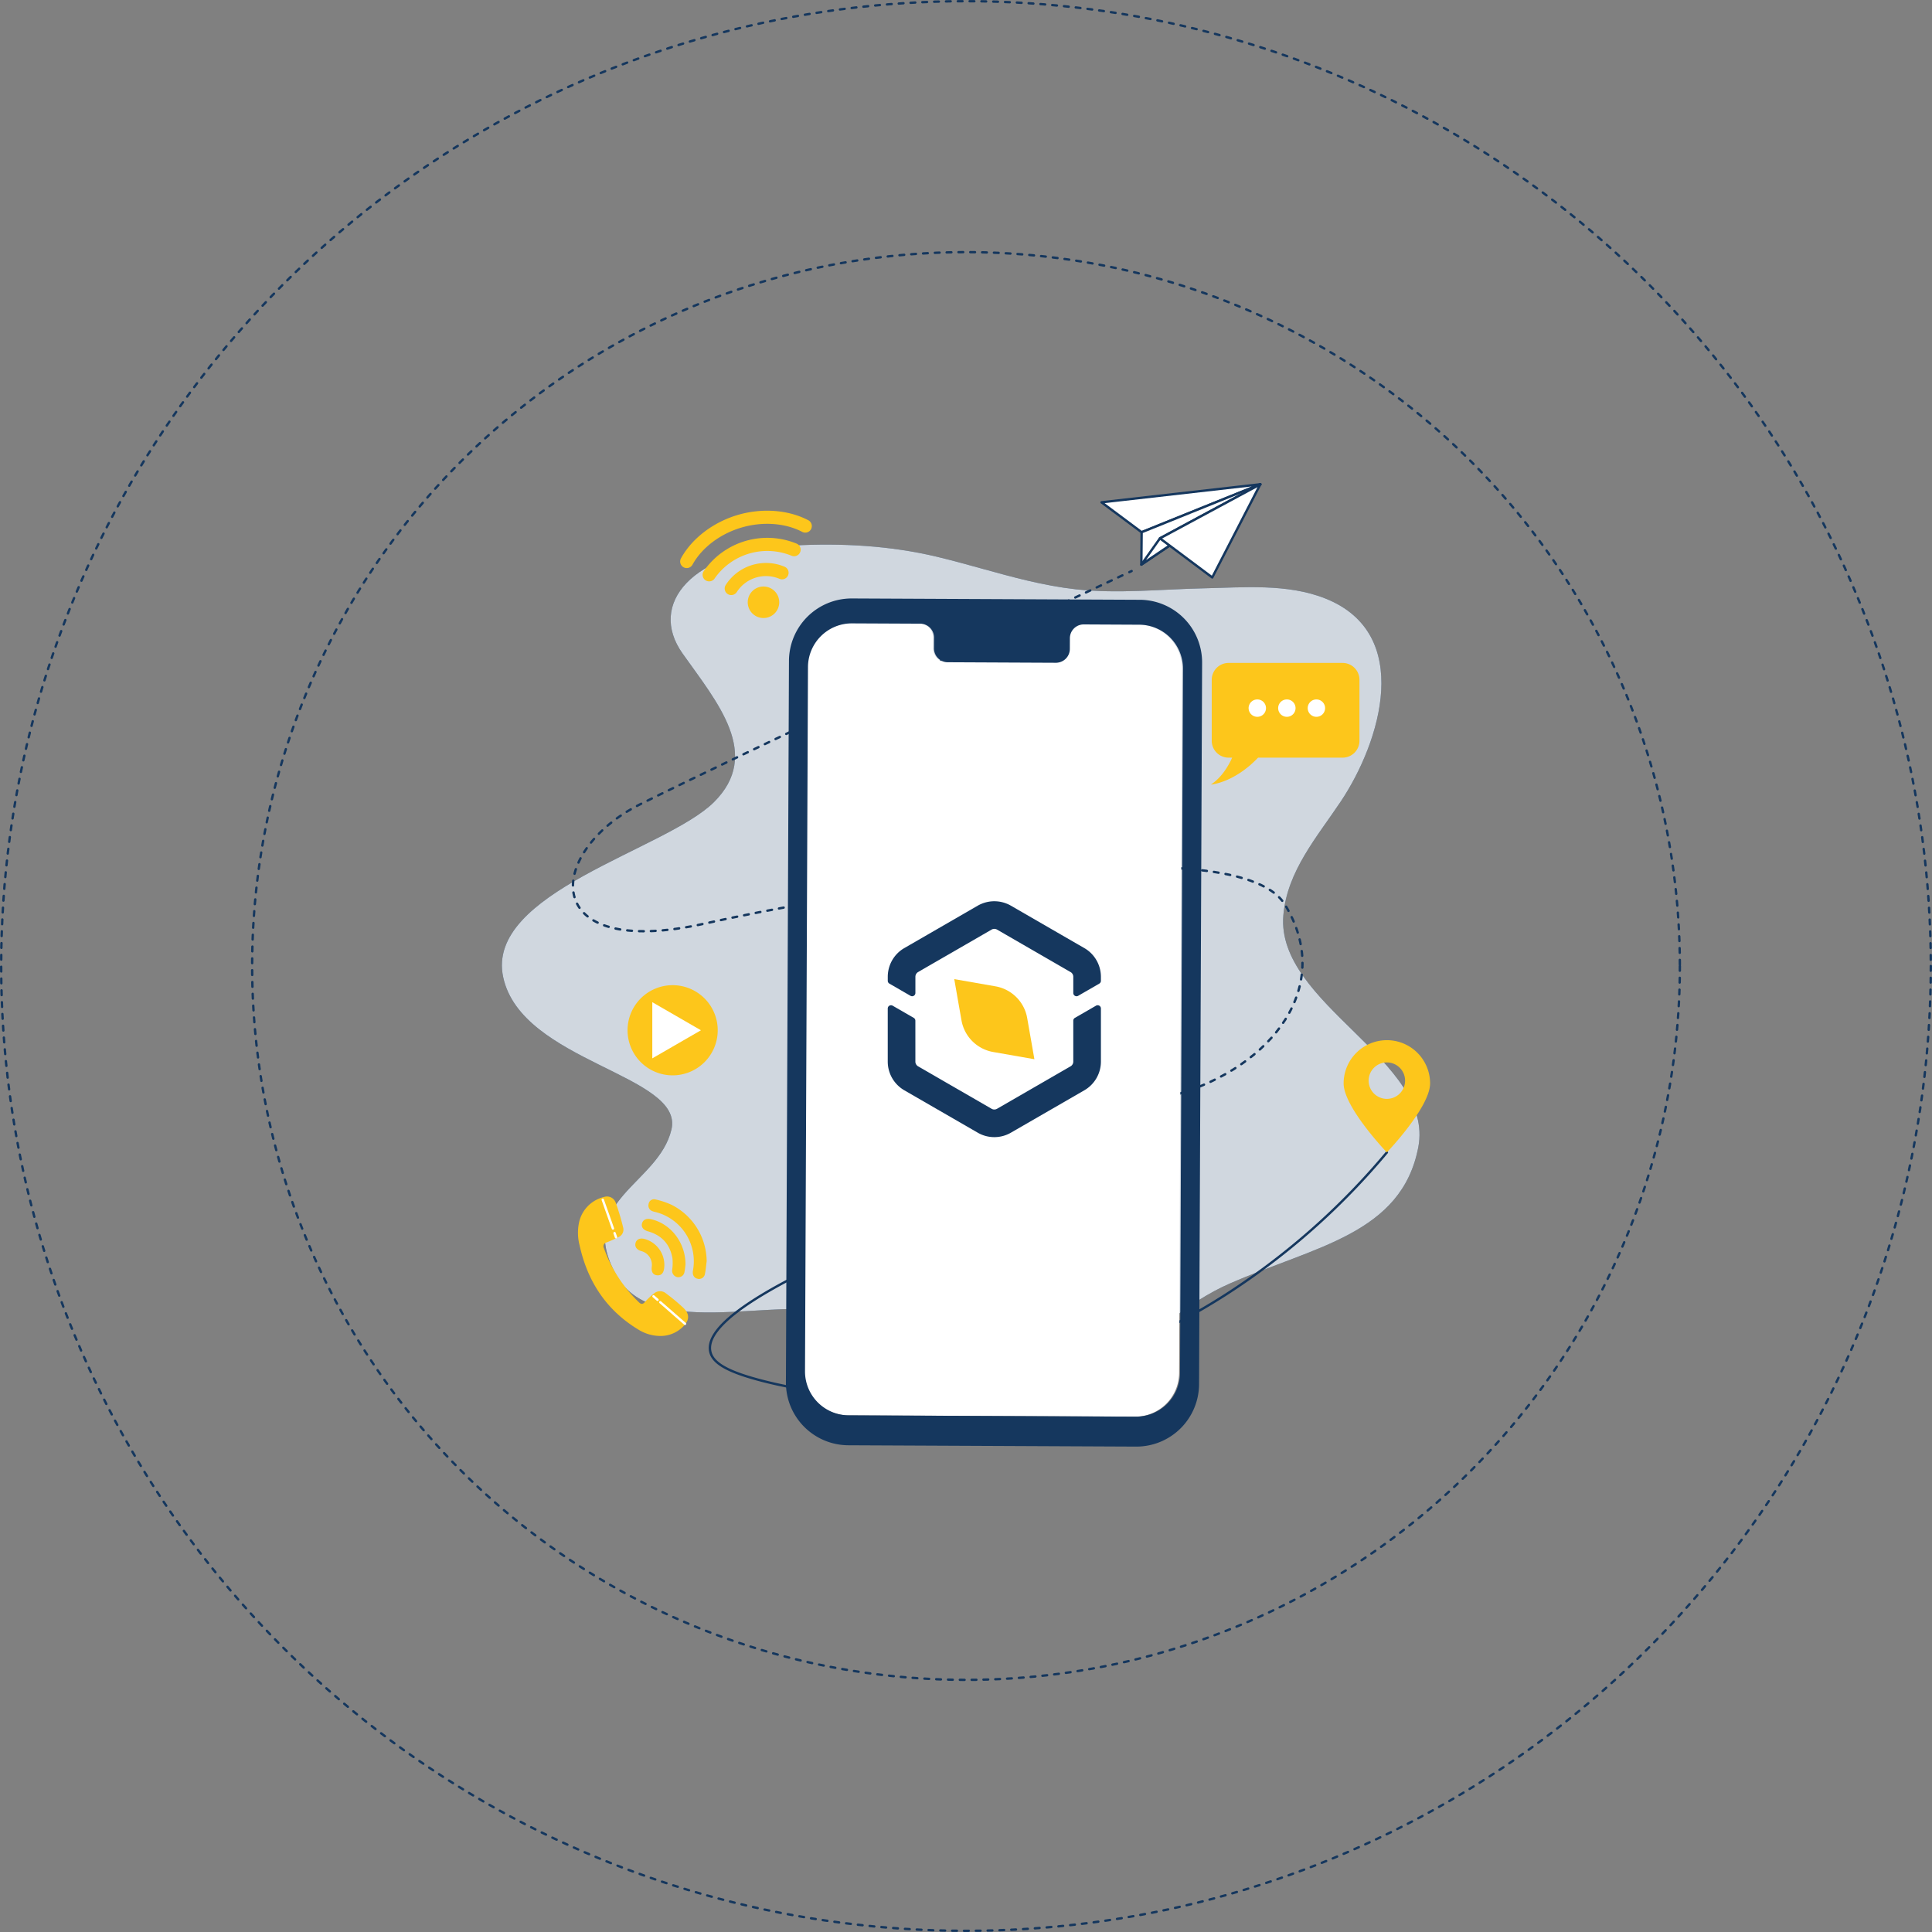 <svg xmlns="http://www.w3.org/2000/svg" width="716" height="716" viewBox="0 0 716 716">
  <rect x="0" y="0" width="716" height="716" fill="#808080" stroke="none"/>
  <g id="Group_1075" data-name="Group 1075" transform="translate(-600.252 -106.289)">
    <g id="Group_820" data-name="Group 820">
      <g id="Group_803" data-name="Group 803">
        <g id="Group_1174" data-name="Group 1174">
          <g id="Group_802" data-name="Group 802">
            <path id="Path_9791" data-name="Path 9791" d="M963.782,316.925c-5.436-1.5-10.869-3.007-16.348-4.312-17.342-4.129-35.313-5.1-53.134-4.164-37.68,1.968-54.122,21.643-41.1,40.01s29.459,37.388,11.647,55.1-84.952,33.45-78.1,64.933,67.138,36.076,62.343,56.409-35.625,26.238-20.552,53.791,70.564,3.28,88.377,17.711,27.4,26.235,56.862,30.828,50.7-31.485,82.212-45.258,63.713-18.367,69.878-50.506-52.75-53.129-50.012-85.923c1.369-16.393,12.586-29.183,21.329-42.291,14.769-22.143,26.941-62.052-5.638-75.11-14.168-5.679-30.452-4.134-45.379-3.815-15.525.332-31.626,2.073-47.1.37-12.047-1.327-23.664-4.553-35.278-7.767" fill="#15375e"/>
            <path id="Path_9791-2" data-name="Path 9791" d="M963.782,316.925c-5.436-1.5-10.869-3.007-16.348-4.312-17.342-4.129-35.313-5.1-53.134-4.164-37.68,1.968-54.122,21.643-41.1,40.01s29.459,37.388,11.647,55.1-84.952,33.45-78.1,64.933,67.138,36.076,62.343,56.409-35.625,26.238-20.552,53.791,70.564,3.28,88.377,17.711,27.4,26.235,56.862,30.828,50.7-31.485,82.212-45.258,63.713-18.367,69.878-50.506-52.75-53.129-50.012-85.923c1.369-16.393,12.586-29.183,21.329-42.291,14.769-22.143,26.941-62.052-5.638-75.11-14.168-5.679-30.452-4.134-45.379-3.815-15.525.332-31.626,2.073-47.1.37-12.047-1.327-23.664-4.553-35.278-7.767" fill="#fff" opacity="0.8" style="isolation: isolate"/>
            <path id="Path_9792" data-name="Path 9792" d="M1019.632,317.918l-.851.4" fill="none" stroke="#15375e" stroke-linecap="round" stroke-linejoin="round" stroke-width="0.879"/>
            <path id="Path_9793" data-name="Path 9793" d="M1016.222,319.516c-22.245,10.43-146.784,68.868-178.7,84.827-35.088,17.544-38.309,58.2,24.148,44.166,39.884-8.963,195.793-37.9,214.741-7.019,18.552,30.233-4.762,60.147-40.207,70.455" fill="none" stroke="#15375e" stroke-linecap="round" stroke-linejoin="round" stroke-width="0.879" stroke-dasharray="1.755 2.632"/>
            <path id="Path_9794" data-name="Path 9794" d="M1034.829,512.332q-.454.125-.914.245" fill="none" stroke="#15375e" stroke-linecap="round" stroke-linejoin="round" stroke-width="0.879"/>
            <path id="Path_9795" data-name="Path 9795" d="M1114.228,533.374a263.143,263.143,0,0,1-59.1,52.31c-64.1,41.287-129.818,43.243-172.079,32.41-13.211-3.385-18.748-6.644-19.594-11.04-2.937-15.249,51.64-38.5,96.759-55.324" fill="none" stroke="#15375e" stroke-linecap="round" stroke-linejoin="round" stroke-width="0.879"/>
            <path id="Path_9796" data-name="Path 9796" d="M1067.33,285.762l-58.853,6.685,14.866,11.081Z" fill="#fff"/>
            <path id="Path_9797" data-name="Path 9797" d="M1067.33,285.762l-58.853,6.685,14.866,11.081Z" fill="none" stroke="#15375e" stroke-linecap="round" stroke-linejoin="round" stroke-width="0.879"/>
            <path id="Path_9798" data-name="Path 9798" d="M1023.342,303.528l-.109,12.011,44.1-29.778Z" fill="#fff"/>
            <path id="Path_9799" data-name="Path 9799" d="M1023.342,303.528l-.109,12.011,44.1-29.778Z" fill="none" stroke="#15375e" stroke-linecap="round" stroke-linejoin="round" stroke-width="0.879"/>
            <path id="Path_9800" data-name="Path 9800" d="M1023.234,315.539l6.893-9.737,37.2-20.041Z" fill="#fff"/>
            <path id="Path_9801" data-name="Path 9801" d="M1023.234,315.539l6.893-9.737,37.2-20.041Z" fill="none" stroke="#15375e" stroke-linecap="round" stroke-linejoin="round" stroke-width="0.879"/>
            <path id="Path_9802" data-name="Path 9802" d="M1030.127,305.8l19.385,14.484,17.818-34.525Z" fill="#fff"/>
            <path id="Path_9803" data-name="Path 9803" d="M1030.127,305.8l19.385,14.484,17.818-34.525Z" fill="none" stroke="#15375e" stroke-linecap="round" stroke-linejoin="round" stroke-width="0.879"/>
            <path id="Path_9804" data-name="Path 9804" d="M1114.228,491.782A16.023,16.023,0,0,0,1098.2,507.8h0c0,8.848,16.023,25.568,16.023,25.568s16.023-16.72,16.023-25.568a16.023,16.023,0,0,0-16.022-16.024h0m0,21.756a6.755,6.755,0,1,1,6.754-6.756v0a6.754,6.754,0,0,1-6.754,6.754" fill="#fdc61b"/>
            <path id="Path_9805" data-name="Path 9805" d="M899.85,299.11c-7.388-3.892-17.174-4.634-26.177-1.983-9.119,2.686-16.989,8.7-21.048,16.076a2.435,2.435,0,1,0,4.266,2.349c3.455-6.281,10.243-11.422,18.159-13.753,7.817-2.3,16.241-1.7,22.535,1.621a2.433,2.433,0,0,0,2.267-4.305" fill="#fdc61b"/>
            <path id="Path_9806" data-name="Path 9806" d="M895.466,307.75a28.638,28.638,0,0,0-34.427,10.23,2.432,2.432,0,0,0,4.064,2.674,23.776,23.776,0,0,1,28.421-8.441,2.433,2.433,0,0,0,2.033-4.421l-.092-.04" fill="#fdc61b"/>
            <path id="Path_9807" data-name="Path 9807" d="M891.012,316.317a17.73,17.73,0,0,0-21.779,6.722,2.433,2.433,0,0,0,4.041,2.711,12.865,12.865,0,0,1,15.918-4.922,2.433,2.433,0,0,0,1.821-4.512" fill="#fdc61b"/>
            <path id="Path_9808" data-name="Path 9808" d="M881.55,323.891a5.839,5.839,0,1,0,7.251,3.952h0a5.839,5.839,0,0,0-7.25-3.951" fill="#fdc61b"/>
            <path id="Path_9809" data-name="Path 9809" d="M1097.813,351.971h-42.236a6.258,6.258,0,0,0-6.257,6.257h0v22.59a6.258,6.258,0,0,0,6.257,6.258h1.315c-1.312,2.916-3.833,7.344-7.9,9.984,0,0,8.568-.6,17.5-9.984h31.318a6.257,6.257,0,0,0,6.257-6.257h0v-22.59a6.256,6.256,0,0,0-6.254-6.257" fill="#fdc61b"/>
            <path id="Path_9810" data-name="Path 9810" d="M1069.432,368.721a3.221,3.221,0,1,0-3.222,3.22h0a3.22,3.22,0,0,0,3.22-3.22" fill="#fff"/>
            <path id="Path_9811" data-name="Path 9811" d="M1080.383,368.721a3.221,3.221,0,1,0-3.222,3.22h0a3.22,3.22,0,0,0,3.221-3.22" fill="#fff"/>
            <path id="Path_9812" data-name="Path 9812" d="M1091.332,368.721a3.22,3.22,0,1,0-3.22,3.22,3.22,3.22,0,0,0,3.22-3.22" fill="#fff"/>
            <path id="Path_9813" data-name="Path 9813" d="M866.238,488.105a16.707,16.707,0,1,0-16.707,16.707,16.707,16.707,0,0,0,16.707-16.707v0" fill="#fdc61b"/>
            <path id="Path_9814" data-name="Path 9814" d="M841.993,477.7l18.026,10.407-18.026,10.406Z" fill="#fff"/>
            <path id="Path_9815" data-name="Path 9815" d="M845.366,601.4a15.524,15.524,0,0,1-8.322-2.236c-11.951-7.162-18.992-17.811-21.976-31.273a18.484,18.484,0,0,1-.244-8.442,12.376,12.376,0,0,1,9.235-9.544,3.429,3.429,0,0,1,4.348,2.016,88.482,88.482,0,0,1,2.834,9.482,3.026,3.026,0,0,1-1.9,3.415c-1.4.709-2.837,1.347-4.3,1.918a1.454,1.454,0,0,0-.959,2.153,52,52,0,0,0,12.963,20.038c.868.839,1.5.7,2.284-.169a24.01,24.01,0,0,1,3.318-3.12,3.409,3.409,0,0,1,4.383-.048,73.994,73.994,0,0,1,6.522,5.424c2.386,2.344,2.226,4.6-.168,6.933a11.794,11.794,0,0,1-8.026,3.455" fill="#fdc61b"/>
            <path id="Path_9816" data-name="Path 9816" d="M862.138,573.735c-.2,1.507-.312,3.031-.608,4.519a2.215,2.215,0,0,1-2.868,1.911c-1.239-.294-1.881-1.457-1.6-2.991a18.825,18.825,0,0,0-13.86-21.7,6.356,6.356,0,0,1-1.25-.361,2.193,2.193,0,0,1-1.338-2.558,2.046,2.046,0,0,1,2.257-1.809,2.09,2.09,0,0,1,.223.037,29.91,29.91,0,0,1,6.038,2.008,23.614,23.614,0,0,1,13.01,20.939" fill="#fdc61b"/>
            <path id="Path_9817" data-name="Path 9817" d="M854.3,574.914c-.074.565-.154,1.656-.375,2.718a2.271,2.271,0,0,1-2.533,1.978c-.029,0-.057-.007-.086-.012a2.4,2.4,0,0,1-1.927-2.794l0-.018a17.731,17.731,0,0,0,.086-4.15c-.892-5.229-3.984-8.573-9.09-10.023-1.668-.472-2.516-1.527-2.214-2.837.328-1.413,1.566-2.038,3.293-1.661,7.319,1.6,12.86,8.618,12.844,16.8" fill="#fdc61b"/>
            <path id="Path_9818" data-name="Path 9818" d="M841.806,575.689a5.279,5.279,0,0,0-4.025-5.785c-1.612-.5-2.362-1.632-1.984-3,.368-1.325,1.628-1.889,3.282-1.465a9.966,9.966,0,0,1,7.258,11.183c-.293,1.662-1.168,2.433-2.6,2.284-1.4-.145-2.081-1.125-1.969-2.832.01-.13.022-.259.034-.39" fill="#fdc61b"/>
            <line id="Line_160" data-name="Line 160" x2="0.543" y2="1.537" transform="translate(828.005 563.276)" fill="none" stroke="#fff" stroke-linecap="round" stroke-linejoin="round" stroke-width="0.879"/>
            <line id="Line_161" data-name="Line 161" x2="3.776" y2="10.666" transform="translate(823.631 550.919)" fill="none" stroke="#fff" stroke-linecap="round" stroke-linejoin="round" stroke-width="0.879"/>
            <line id="Line_162" data-name="Line 162" x2="9.18" y2="8.02" transform="translate(844.942 588.881)" fill="none" stroke="#fff" stroke-linecap="round" stroke-linejoin="round" stroke-width="0.879"/>
            <line id="Line_163" data-name="Line 163" x2="1.507" y2="1.318" transform="translate(842.442 586.697)" fill="none" stroke="#fff" stroke-linecap="round" stroke-linejoin="round" stroke-width="0.879"/>
          </g>
        </g>
      </g>
    </g>
    <g id="Ellipse_6" data-name="Ellipse 6">
      <circle id="Ellipse_13" data-name="Ellipse 13" cx="265" cy="265" r="265" transform="translate(693.252 199.289)" fill="none"/>
      <circle id="Ellipse_14" data-name="Ellipse 14" cx="264.56" cy="264.56" r="264.56" transform="translate(693.692 199.729)" fill="none" stroke="#15375e" stroke-linecap="round" stroke-width="0.88" stroke-dasharray="1.75 2.63"/>
    </g>
    <g id="Ellipse_7" data-name="Ellipse 7">
      <circle id="Ellipse_15" data-name="Ellipse 15" cx="358" cy="358" r="358" transform="translate(600.252 106.289)" fill="none"/>
      <circle id="Ellipse_16" data-name="Ellipse 16" cx="357.56" cy="357.56" r="357.56" transform="translate(600.692 106.729)" fill="none" stroke="#15375e" stroke-linecap="round" stroke-width="0.88" stroke-dasharray="1.75 2.63"/>
    </g>
    <path id="Path_10304" data-name="Path 10304" d="M1022.477,337.558l-20.678-.1a5.138,5.138,0,0,0-5.043,5.226l-.016,3.75a5.135,5.135,0,0,1-5.042,5.226l-40.3-.187a5.141,5.141,0,0,1-5-5.271l.016-3.75a5.143,5.143,0,0,0-5-5.273l-7.268-.03-18.1-.083A16.271,16.271,0,0,0,899.7,353.261v.005L898.6,614.24a16.271,16.271,0,0,0,16.2,16.339l106.436.49a16.269,16.269,0,0,0,16.345-16.195v-.005l1.094-260.973a16.268,16.268,0,0,0-16.194-16.338" transform="translate(-0.344 0.223)" fill="#fff"/>
    <path id="Path_10305" data-name="Path 10305" d="M1022.628,328.57l-106.649-.493A23.233,23.233,0,0,0,892.643,351.2v.005l-1.13,267.371a23.231,23.231,0,0,0,23.124,23.329l106.649.493a23.231,23.231,0,0,0,23.34-23.121v-.011l1.129-267.372a23.232,23.232,0,0,0-23.124-23.329m14.94,286.54a16.269,16.269,0,0,1-16.337,16.2h-.008l-106.437-.49a16.271,16.271,0,0,1-16.2-16.339l1.1-260.973a16.272,16.272,0,0,1,16.34-16.2h.005l18.1.084,7.273.034a5.142,5.142,0,0,1,5,5.272l-.015,3.75a5.142,5.142,0,0,0,5,5.272l40.3.186a5.135,5.135,0,0,0,5.042-5.226l.017-3.75a5.137,5.137,0,0,1,5.042-5.226l20.678.1a16.269,16.269,0,0,1,16.194,16.339Z" fill="#15375e"/>
    <g id="Group_1178" data-name="Group 1178" transform="translate(17.252 -24.489)">
      <g id="Group_1176" data-name="Group 1176" transform="translate(936.648 493.641)">
        <g id="Group_1175" data-name="Group 1175">
          <path id="Path_10448" data-name="Path 10448" d="M952.576,507.2l-15.293-2.681A14.446,14.446,0,0,1,925.556,492.8l-1.459-8.305-1.219-6.979,15.284,2.672a14.433,14.433,0,0,1,6.733,3.114,14.278,14.278,0,0,1,1.6,1.546,13.267,13.267,0,0,1,1.3,1.715,14.312,14.312,0,0,1,2.107,5.35l.836,4.779.392,2.228.394,2.243Z" transform="translate(-922.877 -477.515)" fill="#fdc61b"/>
        </g>
      </g>
      <g id="Group_1177" data-name="Group 1177" transform="translate(912 464.778)">
        <path id="Path_10449" data-name="Path 10449" d="M922.24,502.682a1.986,1.986,0,0,0,.589,1.416,1.018,1.018,0,0,0,.2.181,2.211,2.211,0,0,0,.222.145l3.891,2.243,7.235,4.19h.009l16.1,9.3a2.019,2.019,0,0,0,2.012,0h.009l27.24-15.735a2.232,2.232,0,0,0,.222-.145,1.018,1.018,0,0,0,.2-.181,1.98,1.98,0,0,0,.589-1.416V487.515a1.211,1.211,0,0,1,.6-1.047l7.822-4.516A1.209,1.209,0,0,1,991,483v19.683a12.3,12.3,0,0,1-6.127,10.616l-27.249,15.729a12.278,12.278,0,0,1-12.255,0L918.127,513.3A12.3,12.3,0,0,1,912,502.682V483a1.209,1.209,0,0,1,1.815-1.047l7.82,4.516a1.213,1.213,0,0,1,.6,1.047Z" transform="translate(-912 -443.244)" fill="#15375e"/>
        <path id="Path_10450" data-name="Path 10450" d="M915.576,484.107a11.9,11.9,0,0,1,1.2-1.058,11.018,11.018,0,0,1,1.348-.9l27.24-15.738a11.511,11.511,0,0,1,1.459-.707,12.3,12.3,0,0,1,9.345,0,10.839,10.839,0,0,1,1.45.707l18.87,10.9,8.38,4.838a11.768,11.768,0,0,1,1.348.9,11.9,11.9,0,0,1,1.2,1.058A12.342,12.342,0,0,1,991,492.761v1.5a1.213,1.213,0,0,1-.605,1.047l-4.387,2.536c-1.144.657-2.291,1.321-3.435,1.983a1.209,1.209,0,0,1-1.813-1.049v-6.012a2,2,0,0,0-.265-.99.505.505,0,0,0-.077-.127c-.034-.052-.077-.1-.111-.154a1.181,1.181,0,0,0-.136-.145c-.018-.027-.043-.043-.061-.068a.73.73,0,0,0-.136-.111l-.027-.02a1.628,1.628,0,0,0-.2-.127l-17.328-10.014-9.909-5.722H952.5a1.775,1.775,0,0,0-.238-.12,1.557,1.557,0,0,0-.376-.111,2.026,2.026,0,0,0-.775,0,1.626,1.626,0,0,0-.385.111,1.928,1.928,0,0,0-.238.12l-16.1,9.3h-.009l-7.245,4.181-3.882,2.246a1.214,1.214,0,0,0-.222.154.822.822,0,0,0-.138.111c-.016.025-.041.041-.059.068-.043.043-.093.093-.136.145a.644.644,0,0,0-.111.161.8.8,0,0,0-.1.163,2.02,2.02,0,0,0-.24.947v6.012a1.209,1.209,0,0,1-1.815,1.047l-7.82-4.516a1.213,1.213,0,0,1-.605-1.047v-1.5A12.342,12.342,0,0,1,915.576,484.107Z" transform="translate(-912 -464.778)" fill="#15375e"/>
      </g>
    </g>
  </g>
</svg>
